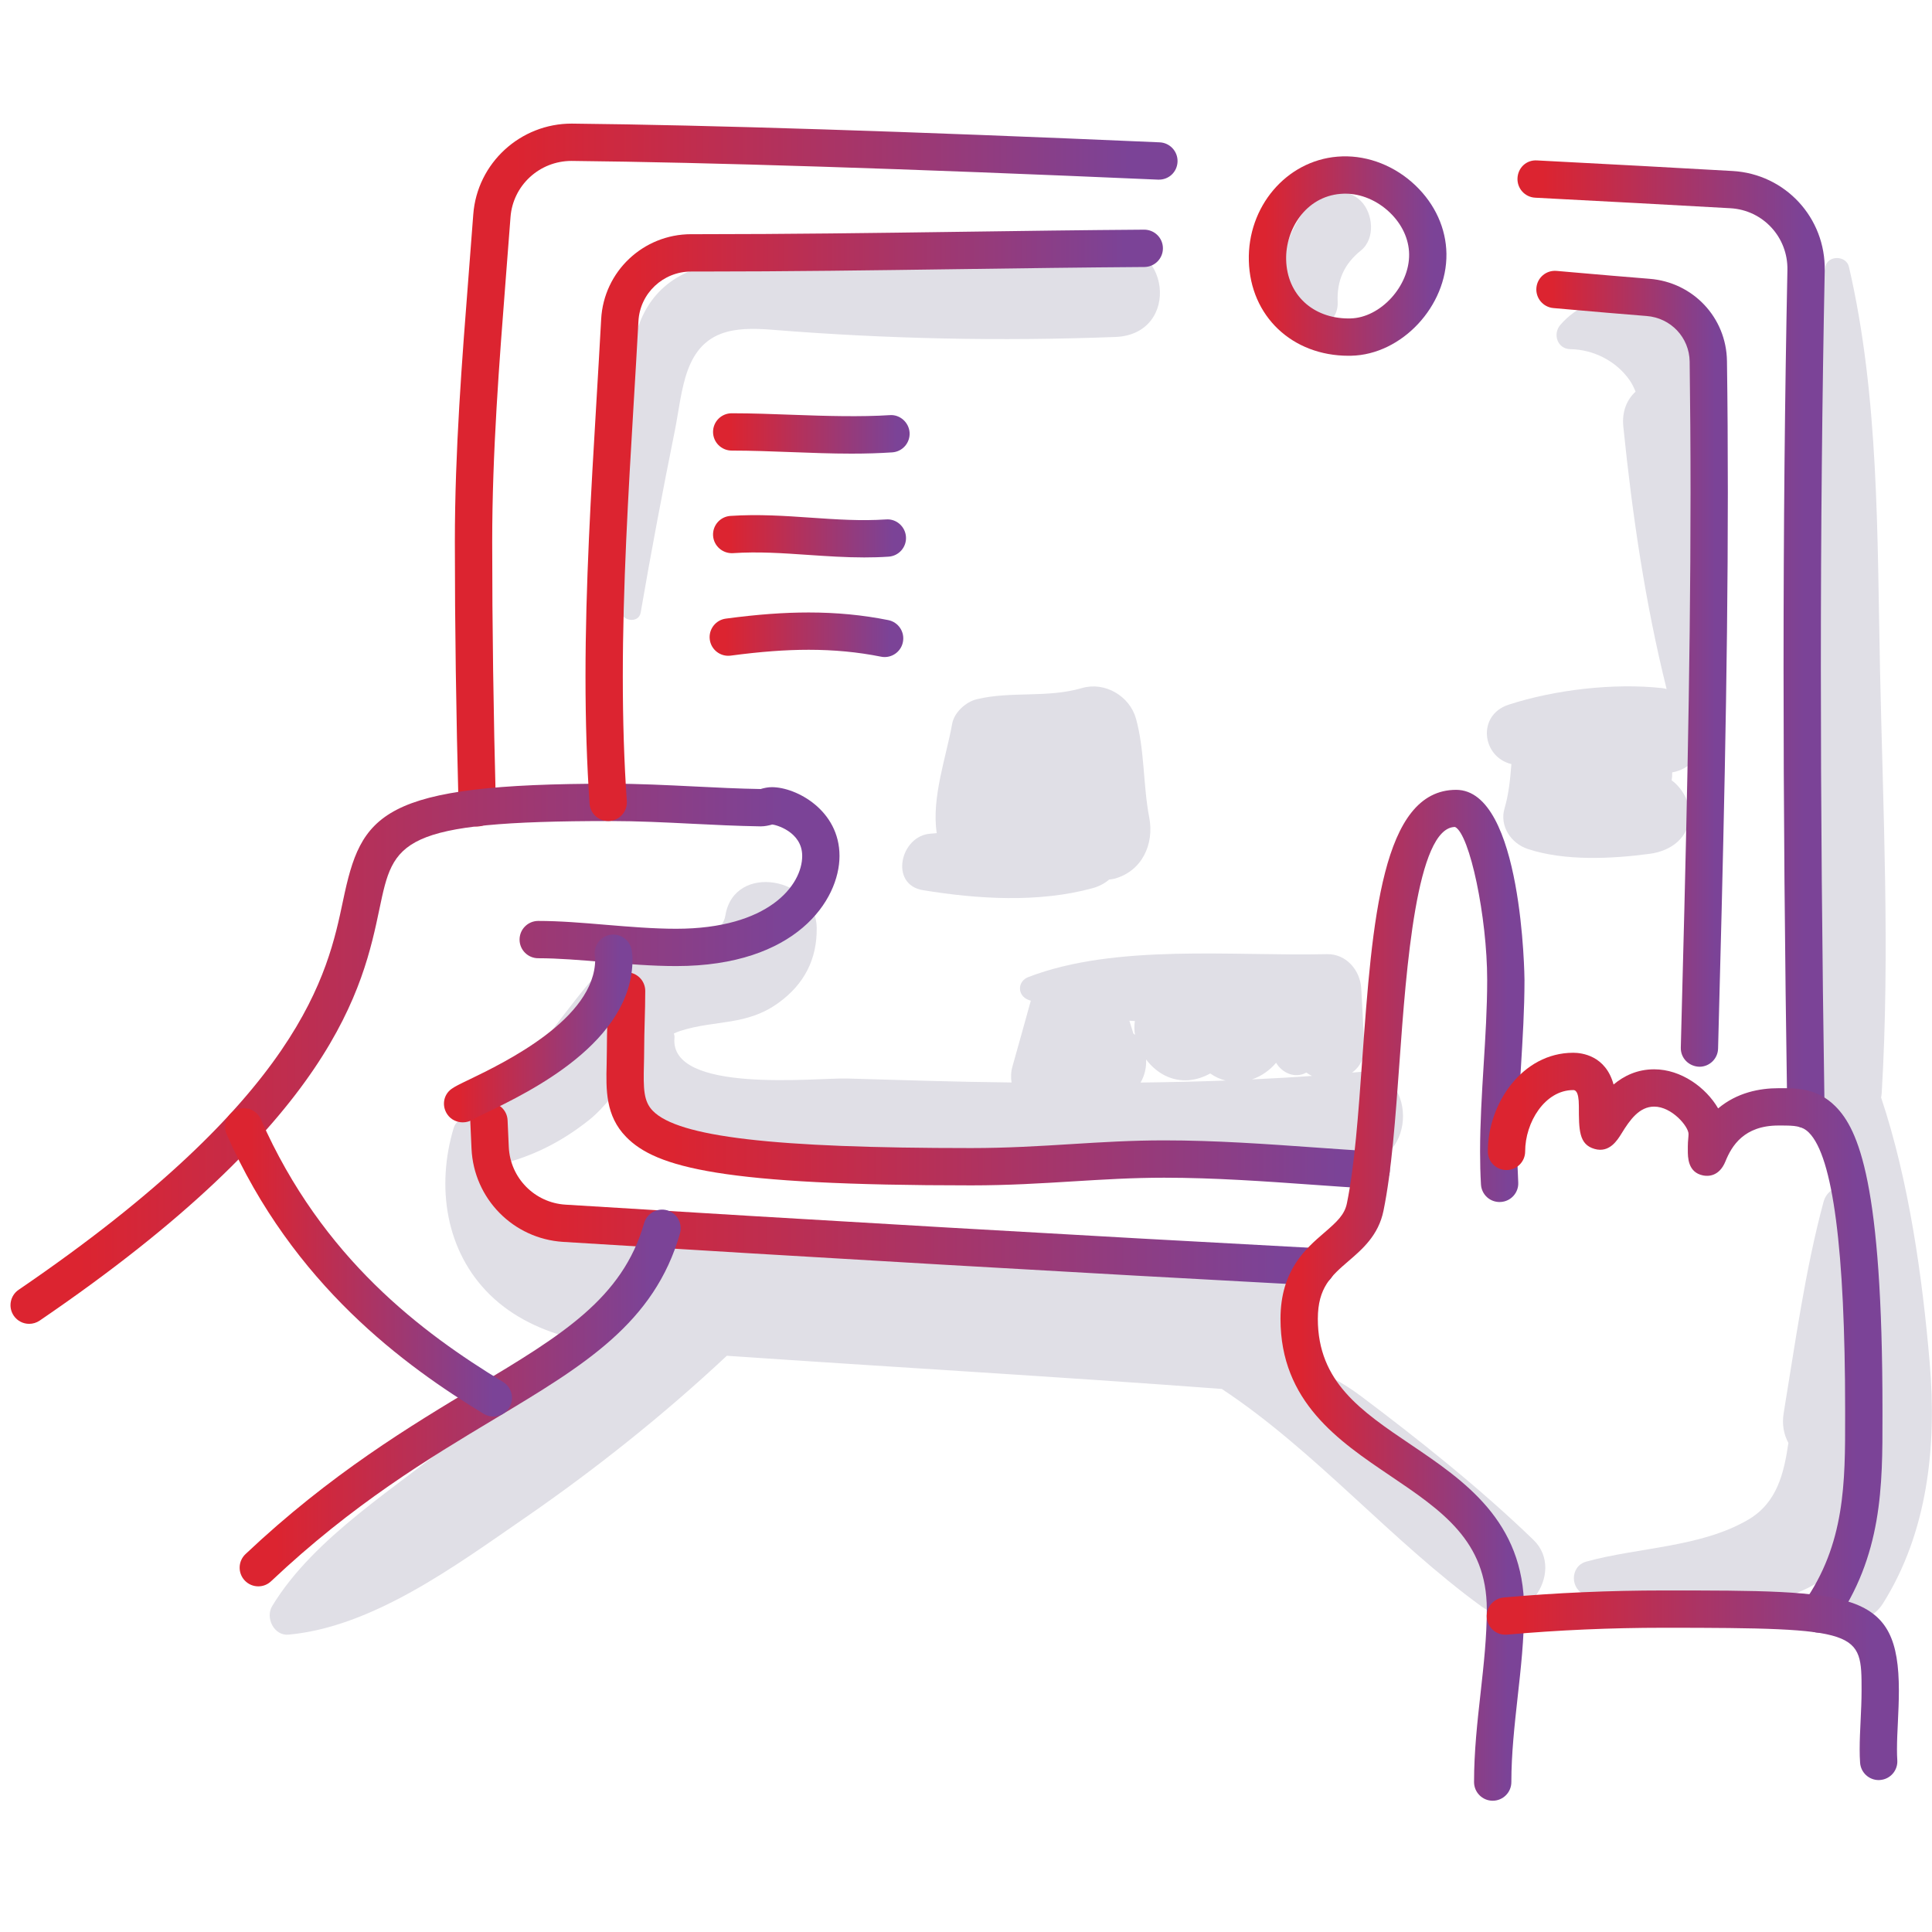 <svg width="55" height="55" viewBox="0 0 55 55" fill="none" xmlns="http://www.w3.org/2000/svg">
<path d="M43.652 43.835C42.142 42.377 40.419 41.004 38.74 39.742C38.224 39.355 37.675 39.06 37.098 38.869C37.653 37.869 37.186 36.202 35.66 36.148C31.406 35.997 27.157 35.764 22.905 35.563C22.176 35.529 21.445 35.506 20.715 35.48C20.39 35.353 20.023 35.323 19.662 35.438C18.906 35.406 18.15 35.366 17.397 35.297C16.578 35.223 15.589 35.105 14.962 34.501C14.594 34.147 14.376 33.661 14.187 33.16C15.162 32.924 15.984 32.508 16.77 31.884C17.225 31.523 17.654 30.911 18.107 30.371C18.017 30.947 18.193 31.556 18.653 32.03C19.823 33.234 22.269 33.045 23.773 33.113C28.744 33.34 33.705 33.249 38.677 33.144C40.386 33.108 40.338 30.36 38.677 30.519C38.615 30.525 38.554 30.529 38.492 30.535C38.712 30.372 38.859 30.114 38.84 29.756C38.811 29.218 38.782 28.681 38.752 28.144C38.724 27.624 38.326 27.149 37.771 27.163C35.128 27.226 31.768 26.856 29.275 27.815C28.957 27.937 28.957 28.341 29.275 28.464C29.298 28.473 29.322 28.48 29.345 28.488C29.171 29.112 29 29.736 28.823 30.358C28.778 30.513 28.773 30.668 28.797 30.816C27.237 30.8 25.679 30.748 24.119 30.703C23.249 30.677 19.047 31.153 19.201 29.541C19.205 29.497 19.197 29.458 19.183 29.422C19.246 29.392 19.309 29.366 19.373 29.346C20.373 29.027 21.254 29.211 22.17 28.543C22.896 28.015 23.262 27.306 23.25 26.413C23.232 24.98 20.902 24.54 20.65 26.061C20.523 26.829 19.264 26.638 18.666 26.784C17.912 26.969 17.297 27.354 16.8 27.949C15.713 29.25 14.811 30.647 13.673 31.917C13.459 31.671 13.009 31.8 12.915 32.112C12.417 33.769 12.677 35.618 13.952 36.864C14.622 37.518 15.461 37.892 16.352 38.118C15.274 39.044 14.191 39.964 13.091 40.869C11.332 42.318 8.94 43.749 7.747 45.724C7.549 46.051 7.798 46.572 8.212 46.535C10.617 46.316 12.976 44.566 14.914 43.231C16.929 41.843 18.896 40.277 20.691 38.596C25.388 38.918 30.088 39.189 34.782 39.54C37.437 41.295 39.596 43.857 42.183 45.738C43.308 46.555 44.625 44.775 43.652 43.835ZM36.328 30.255C36.496 30.54 36.859 30.715 37.189 30.534C37.24 30.57 37.293 30.603 37.35 30.629C36.781 30.671 36.211 30.701 35.641 30.728C35.909 30.638 36.147 30.469 36.328 30.255ZM32.627 30.161C32.777 30.358 32.967 30.523 33.178 30.625C33.613 30.834 34.067 30.774 34.453 30.559C34.585 30.652 34.73 30.722 34.89 30.761C34.084 30.791 33.276 30.808 32.469 30.818C32.586 30.619 32.639 30.387 32.627 30.161ZM32.308 29.067C32.288 29.196 32.288 29.328 32.311 29.46C32.294 29.444 32.279 29.434 32.265 29.423C32.227 29.301 32.188 29.18 32.151 29.058C32.202 29.062 32.256 29.062 32.308 29.067Z" fill="#E0DFE6"/>
<path d="M38.74 5.721C38.391 5.372 37.667 5.298 37.328 5.721C36.609 6.62 36.29 7.665 36.539 8.806C36.726 9.667 38.121 9.483 38.081 8.598C38.054 7.988 38.265 7.514 38.74 7.133C39.161 6.796 39.092 6.073 38.74 5.721Z" fill="#E0DFE6"/>
<path d="M54.936 38.812C54.725 36.335 54.342 33.614 53.551 31.243C53.557 31.203 53.566 31.166 53.568 31.124C53.807 27.126 53.605 23.054 53.52 19.051C53.439 15.271 53.495 11.295 52.635 7.595C52.559 7.268 52.033 7.258 51.964 7.595C51.199 11.308 51.349 15.276 51.363 19.051C51.378 23.056 51.278 27.132 51.617 31.124C51.661 31.656 52.01 31.962 52.401 32.043C52.352 32.614 52.371 33.186 52.422 33.758C52.191 33.806 51.983 33.956 51.912 34.216C51.389 36.157 51.105 38.246 50.777 40.232C50.724 40.556 50.784 40.84 50.912 41.078C50.785 41.943 50.589 42.778 49.775 43.258C48.42 44.055 46.634 44.047 45.157 44.456C44.682 44.588 44.693 45.271 45.157 45.408C46.977 45.948 49.919 46.078 51.636 45.117C51.711 45.075 51.782 45.028 51.853 44.981C51.665 45.921 53.011 46.591 53.604 45.647C54.88 43.616 55.137 41.163 54.936 38.812Z" fill="#E0DFE6"/>
<path d="M31.401 6.993C29.097 7.315 26.781 7.646 24.449 7.615C22.895 7.595 21.05 7.076 19.57 7.747C18.388 8.283 18.035 9.337 17.912 10.544C17.681 12.8 17.677 15.094 17.666 17.36C17.665 17.679 18.182 17.77 18.239 17.438C18.535 15.712 18.862 13.992 19.208 12.275C19.319 11.73 19.385 11.066 19.579 10.539C19.998 9.392 20.898 9.3 21.974 9.387C25.252 9.65 28.461 9.717 31.752 9.593C33.64 9.523 33.338 6.723 31.401 6.993Z" fill="#E0DFE6"/>
<path d="M32.717 23.275C32.539 22.352 32.588 21.356 32.339 20.458C32.161 19.816 31.454 19.398 30.804 19.587C29.807 19.878 28.795 19.669 27.809 19.905C27.495 19.98 27.163 20.281 27.105 20.609C26.941 21.539 26.513 22.709 26.667 23.718C26.608 23.723 26.551 23.729 26.492 23.733C25.631 23.786 25.309 25.183 26.274 25.341C27.825 25.596 29.568 25.706 31.102 25.285C31.299 25.231 31.453 25.144 31.576 25.039C31.627 25.031 31.68 25.028 31.729 25.014C32.514 24.799 32.862 24.027 32.717 23.275Z" fill="#E0DFE6"/>
<path d="M49.062 12.149C49.061 12.017 49.041 11.898 49.011 11.785C49.15 10.844 48.821 9.848 48.071 9.139C47.069 8.191 45.323 8.198 44.419 9.25C44.195 9.511 44.337 9.935 44.704 9.94C45.362 9.949 46.013 10.279 46.39 10.821C46.461 10.923 46.515 11.034 46.561 11.149C46.315 11.378 46.168 11.711 46.213 12.149C46.471 14.673 46.834 17.16 47.445 19.615C47.403 19.606 47.363 19.594 47.317 19.589C45.945 19.438 44.258 19.635 42.95 20.06C42.038 20.356 42.186 21.549 43.026 21.752C42.993 22.182 42.95 22.613 42.832 23.009C42.681 23.515 43.015 24.01 43.491 24.168C44.542 24.517 45.885 24.451 46.967 24.306C47.574 24.225 48.1 23.843 48.1 23.173C48.1 22.828 47.894 22.437 47.589 22.215C47.602 22.142 47.607 22.066 47.604 21.988C48.29 21.862 48.567 21.236 48.461 20.653C48.496 20.606 48.525 20.552 48.536 20.482C48.964 17.711 49.093 14.954 49.062 12.149Z" fill="#E0DFE6"/>
<path d="M37.471 36.595C37.461 36.595 37.452 36.594 37.442 36.594C31.024 36.252 22.82 35.777 16.032 35.354C14.61 35.265 13.489 34.125 13.423 32.701L13.389 31.94C13.376 31.647 13.602 31.399 13.896 31.386C14.189 31.374 14.437 31.599 14.45 31.892L14.484 32.653C14.525 33.533 15.218 34.239 16.098 34.294C22.884 34.716 31.084 35.191 37.499 35.533C37.792 35.549 38.016 35.799 38.001 36.092C37.986 36.375 37.751 36.595 37.471 36.595Z" fill="url(#paint0_linear_2682_167138)"/>
<path d="M51.41 32.113C51.12 32.113 50.884 31.88 50.879 31.59C50.809 27.031 50.774 22.923 50.774 19.03C50.774 15.024 50.81 11.314 50.884 7.687C50.903 6.754 50.19 5.981 49.262 5.928C47.661 5.838 45.772 5.735 43.703 5.628C43.41 5.613 43.185 5.363 43.2 5.07C43.215 4.777 43.45 4.547 43.758 4.567C45.829 4.674 47.72 4.777 49.322 4.868C50.824 4.953 51.977 6.201 51.946 7.709C51.873 11.329 51.836 15.031 51.836 19.03C51.836 22.917 51.871 27.02 51.941 31.573C51.946 31.867 51.712 32.108 51.41 32.113Z" fill="url(#paint1_linear_2682_167138)"/>
<path d="M13.586 23.529C13.3 23.529 13.064 23.301 13.056 23.012C12.984 20.298 12.949 17.818 12.949 15.429C12.949 12.843 13.151 10.259 13.346 7.76C13.389 7.209 13.432 6.657 13.473 6.105C13.582 4.64 14.82 3.513 16.282 3.519C20.182 3.559 25.812 3.738 33.014 4.052C33.307 4.065 33.534 4.313 33.522 4.606C33.509 4.899 33.271 5.125 32.968 5.114C25.777 4.8 20.16 4.621 16.271 4.581C15.354 4.581 14.6 5.282 14.533 6.183C14.492 6.737 14.449 7.29 14.405 7.843C14.212 10.322 14.012 12.885 14.012 15.429C14.012 17.808 14.047 20.279 14.118 22.984C14.125 23.278 13.894 23.522 13.586 23.529Z" fill="url(#paint2_linear_2682_167138)"/>
<path d="M0.83 37.687C0.661 37.687 0.494 37.606 0.391 37.455C0.226 37.212 0.289 36.882 0.531 36.717C8.594 31.219 9.327 27.728 9.765 25.642C10.285 23.166 10.8 22.31 17.384 22.31C18.177 22.31 18.976 22.35 19.749 22.388C20.376 22.419 21.024 22.452 21.656 22.462C21.658 22.46 21.675 22.455 21.691 22.451C21.761 22.433 21.856 22.409 21.975 22.409C22.666 22.409 23.899 23.063 23.899 24.366C23.899 25.626 22.661 27.502 19.25 27.502C18.555 27.502 17.844 27.442 17.157 27.385C16.505 27.331 15.89 27.279 15.322 27.279C15.029 27.279 14.791 27.042 14.791 26.748C14.791 26.455 15.029 26.217 15.322 26.217C15.935 26.217 16.571 26.27 17.245 26.327C17.91 26.382 18.599 26.44 19.25 26.44C21.881 26.44 22.837 25.2 22.837 24.366C22.837 23.669 22.063 23.472 21.975 23.471C21.982 23.473 21.967 23.477 21.952 23.481C21.883 23.498 21.78 23.525 21.654 23.525C20.989 23.514 20.331 23.482 19.696 23.45C18.937 23.412 18.151 23.373 17.384 23.373C11.328 23.373 11.207 23.95 10.805 25.861C10.334 28.104 9.546 31.857 1.129 37.595C1.038 37.657 0.933 37.687 0.83 37.687Z" fill="url(#paint3_linear_2682_167138)"/>
<path d="M39.035 33.838C39.025 33.838 39.014 33.838 39.003 33.837C38.464 33.805 37.925 33.766 37.385 33.728C35.997 33.629 34.561 33.527 33.141 33.527C32.243 33.527 31.42 33.578 30.55 33.631C29.644 33.687 28.708 33.745 27.647 33.745C20.558 33.745 18.677 33.239 17.824 32.365C17.234 31.761 17.252 31.017 17.27 30.297C17.273 30.167 17.276 30.032 17.276 29.894C17.276 29.613 17.283 29.331 17.291 29.048C17.299 28.771 17.307 28.492 17.307 28.21C17.307 27.916 17.545 27.679 17.838 27.679C18.131 27.679 18.369 27.916 18.369 28.21C18.369 28.502 18.361 28.791 18.353 29.078C18.346 29.351 18.338 29.622 18.338 29.894C18.338 30.041 18.334 30.184 18.331 30.322C18.315 30.991 18.319 31.352 18.584 31.623C19.309 32.366 22.019 32.683 27.647 32.683C28.674 32.683 29.595 32.626 30.484 32.571C31.371 32.516 32.21 32.464 33.141 32.464C34.599 32.464 36.053 32.568 37.46 32.668C37.996 32.706 38.532 32.744 39.067 32.777C39.36 32.794 39.583 33.046 39.565 33.339C39.548 33.621 39.314 33.838 39.035 33.838Z" fill="url(#paint4_linear_2682_167138)"/>
<path d="M7.353 45.16C7.212 45.16 7.071 45.104 6.967 44.993C6.766 44.78 6.775 44.444 6.989 44.242C9.408 41.957 11.711 40.576 13.56 39.467C15.976 38.018 17.722 36.972 18.336 34.82C18.417 34.538 18.711 34.376 18.993 34.455C19.275 34.536 19.438 34.83 19.358 35.112C18.628 37.667 16.633 38.863 14.107 40.378C12.207 41.517 10.054 42.809 7.718 45.014C7.615 45.112 7.485 45.16 7.353 45.16Z" fill="url(#paint5_linear_2682_167138)"/>
<path d="M14.044 40.326C13.949 40.326 13.854 40.301 13.768 40.248C11.534 38.888 8.345 36.584 6.453 32.292C6.335 32.024 6.457 31.71 6.726 31.592C6.993 31.473 7.307 31.595 7.426 31.864C9.177 35.837 12.03 37.947 14.32 39.341C14.571 39.493 14.65 39.82 14.498 40.071C14.398 40.235 14.223 40.326 14.044 40.326Z" fill="url(#paint6_linear_2682_167138)"/>
<path d="M13.174 31.951C13.004 31.951 12.836 31.873 12.735 31.725C12.572 31.488 12.619 31.17 12.851 31.001C12.948 30.931 13.08 30.866 13.37 30.727C14.347 30.255 16.944 29.003 16.944 27.31C16.944 27.286 16.942 27.263 16.937 27.239C16.881 26.951 17.068 26.672 17.356 26.615C17.64 26.558 17.923 26.746 17.98 27.034C17.997 27.123 18.006 27.216 18.006 27.31C18.006 29.669 15.081 31.081 13.831 31.683C13.682 31.755 13.514 31.837 13.47 31.865C13.379 31.923 13.276 31.951 13.174 31.951Z" fill="url(#paint7_linear_2682_167138)"/>
<path d="M38.393 10.128C36.785 10.128 35.594 9.002 35.552 7.427C35.51 5.885 36.617 4.581 38.07 4.46C38.118 4.456 38.165 4.454 38.212 4.452C38.961 4.428 39.721 4.73 40.296 5.28C40.854 5.814 41.167 6.504 41.177 7.224C41.198 8.714 39.904 10.098 38.464 10.127C38.441 10.128 38.417 10.128 38.393 10.128ZM38.296 5.513C38.279 5.513 38.263 5.513 38.246 5.514C38.218 5.515 38.189 5.516 38.16 5.519C37.163 5.602 36.591 6.54 36.614 7.398C36.64 8.386 37.37 9.066 38.395 9.066C38.41 9.066 38.426 9.066 38.443 9.065C39.299 9.048 40.127 8.143 40.115 7.238C40.109 6.806 39.913 6.383 39.562 6.047C39.205 5.706 38.745 5.513 38.296 5.513Z" fill="url(#paint8_linear_2682_167138)"/>
<path d="M17.313 23.373C17.037 23.373 16.803 23.158 16.784 22.878C16.706 21.736 16.668 20.551 16.668 19.254C16.668 16.654 16.825 14.014 16.977 11.461C17.024 10.668 17.071 9.877 17.114 9.086C17.187 7.729 18.312 6.667 19.675 6.667C19.677 6.667 19.906 6.667 19.906 6.667C22.387 6.667 24.9 6.633 27.331 6.599C29.074 6.575 30.819 6.55 32.571 6.538C32.867 6.538 33.104 6.773 33.106 7.066C33.108 7.359 32.872 7.598 32.579 7.601C30.828 7.613 29.086 7.637 27.345 7.661C24.911 7.695 22.394 7.73 19.906 7.73L19.676 7.73C18.876 7.73 18.217 8.351 18.175 9.144C18.132 9.936 18.085 10.73 18.037 11.524C17.886 14.062 17.73 16.685 17.73 19.255C17.73 20.527 17.767 21.688 17.844 22.805C17.864 23.098 17.643 23.352 17.35 23.372C17.338 23.372 17.326 23.373 17.313 23.373Z" fill="url(#paint9_linear_2682_167138)"/>
<path d="M48.38 30.368C48.072 30.36 47.841 30.116 47.849 29.823C47.985 24.642 48.126 19.285 48.126 14.018C48.126 12.732 48.117 11.479 48.101 10.293C48.091 9.607 47.565 9.05 46.876 8.996C46.136 8.938 45.397 8.873 44.657 8.808L44.221 8.77C43.929 8.744 43.713 8.486 43.738 8.194C43.764 7.902 44.018 7.686 44.314 7.712L44.749 7.75C45.487 7.814 46.222 7.879 46.959 7.937C48.199 8.034 49.146 9.04 49.163 10.278C49.18 11.469 49.188 12.727 49.188 14.018C49.188 19.299 49.047 24.663 48.91 29.851C48.903 30.139 48.666 30.368 48.38 30.368Z" fill="url(#paint10_linear_2682_167138)"/>
<path d="M42.494 51.263C42.201 51.263 41.963 51.025 41.963 50.731C41.963 49.864 42.057 49.016 42.149 48.197C42.24 47.378 42.326 46.605 42.326 45.814C42.326 43.868 41.049 43.006 39.571 42.008C38.11 41.021 36.453 39.903 36.453 37.546C36.453 36.165 37.171 35.547 37.695 35.096C38.064 34.778 38.277 34.582 38.344 34.254C38.563 33.184 38.669 31.714 38.781 30.157C39.066 26.212 39.335 22.485 41.453 22.485C43.346 22.485 43.399 27.844 43.399 27.898C43.399 28.73 43.347 29.574 43.297 30.39C43.248 31.182 43.197 32.002 43.197 32.785C43.197 33.095 43.205 33.381 43.221 33.658C43.238 33.951 43.014 34.201 42.721 34.218C42.423 34.235 42.177 34.011 42.16 33.718C42.143 33.421 42.135 33.116 42.135 32.785C42.135 31.969 42.186 31.133 42.236 30.324C42.286 29.524 42.337 28.697 42.337 27.898C42.337 26.109 41.841 23.748 41.423 23.542C40.324 23.547 40.033 27.571 39.841 30.233C39.726 31.826 39.618 33.33 39.385 34.468C39.242 35.166 38.788 35.557 38.388 35.901C37.901 36.321 37.516 36.652 37.516 37.546C37.516 39.338 38.744 40.167 40.166 41.127C41.676 42.147 43.388 43.303 43.388 45.815C43.388 46.664 43.295 47.503 43.204 48.314C43.117 49.105 43.025 49.923 43.025 50.732C43.025 51.025 42.787 51.263 42.494 51.263Z" fill="url(#paint11_linear_2682_167138)"/>
<path d="M51.773 46.477C51.667 46.477 51.559 46.445 51.466 46.379C51.227 46.209 51.17 45.878 51.34 45.639C52.53 43.958 52.529 42.197 52.527 40.334V40.139C52.527 35.581 52.18 32.925 51.496 32.243C51.301 32.048 51.091 32.042 50.699 32.041L50.628 32.041C49.648 32.041 49.298 32.622 49.121 33.059C48.942 33.502 48.617 33.489 48.486 33.463C48.047 33.377 48.048 32.944 48.049 32.736V32.635C48.049 32.56 48.054 32.486 48.061 32.412C48.065 32.368 48.069 32.325 48.069 32.281C48.069 32.069 47.594 31.503 47.091 31.503C46.668 31.503 46.401 31.878 46.165 32.263C46.043 32.461 45.817 32.828 45.395 32.708C44.947 32.581 44.947 32.169 44.947 31.486C44.947 31.032 44.826 31.032 44.786 31.032C43.98 31.032 43.418 31.952 43.418 32.778C43.418 33.071 43.18 33.309 42.887 33.309C42.593 33.309 42.355 33.071 42.355 32.778C42.355 31.422 43.332 29.97 44.786 29.97C45.024 29.97 45.709 30.045 45.935 30.874C46.225 30.631 46.604 30.441 47.091 30.441C47.859 30.441 48.567 30.961 48.912 31.554C49.454 31.099 50.098 30.979 50.629 30.979L50.696 30.979C51.142 30.977 51.731 30.976 52.247 31.491C52.911 32.153 53.59 33.698 53.59 40.139V40.333C53.592 42.281 53.593 44.295 52.207 46.252C52.103 46.399 51.939 46.477 51.773 46.477Z" fill="url(#paint12_linear_2682_167138)"/>
<path d="M53.482 50.675C53.205 50.675 52.972 50.46 52.953 50.18C52.944 50.059 52.941 49.93 52.941 49.798C52.941 49.538 52.954 49.26 52.968 48.975C52.981 48.695 52.995 48.409 52.995 48.13C52.995 46.44 52.995 46.339 47.364 46.339C45.856 46.339 44.355 46.405 42.903 46.535C42.606 46.559 42.353 46.346 42.326 46.053C42.3 45.761 42.516 45.503 42.808 45.477C44.291 45.344 45.824 45.277 47.364 45.277C52.772 45.277 54.057 45.277 54.057 48.13C54.057 48.426 54.043 48.729 54.029 49.026C54.016 49.293 54.003 49.555 54.003 49.798C54.003 49.905 54.005 50.008 54.012 50.107C54.032 50.4 53.812 50.653 53.519 50.673C53.507 50.674 53.494 50.675 53.482 50.675Z" fill="url(#paint13_linear_2682_167138)"/>
<path d="M24.241 12.914C23.663 12.914 23.08 12.891 22.515 12.87C21.961 12.849 21.388 12.827 20.83 12.827C20.537 12.827 20.299 12.589 20.299 12.296C20.299 12.002 20.537 11.765 20.83 11.765C21.409 11.765 21.992 11.787 22.556 11.808C23.504 11.844 24.524 11.871 25.329 11.818C25.614 11.795 25.874 12.02 25.894 12.313C25.913 12.606 25.692 12.859 25.399 12.878C25.042 12.902 24.663 12.914 24.241 12.914Z" fill="url(#paint14_linear_2682_167138)"/>
<path d="M24.604 15.869C24.06 15.869 23.526 15.832 23.009 15.797C22.276 15.747 21.591 15.699 20.865 15.747C20.576 15.764 20.32 15.545 20.3 15.252C20.281 14.959 20.502 14.706 20.795 14.687C21.58 14.634 22.348 14.686 23.082 14.737C23.815 14.787 24.5 14.835 25.226 14.787C25.515 14.764 25.772 14.989 25.791 15.282C25.811 15.575 25.589 15.828 25.296 15.847C25.064 15.863 24.833 15.869 24.604 15.869Z" fill="url(#paint15_linear_2682_167138)"/>
<path d="M25.184 18.705C25.15 18.705 25.114 18.702 25.079 18.694C24.418 18.562 23.745 18.498 23.021 18.498C22.358 18.498 21.654 18.551 20.803 18.664C20.512 18.703 20.245 18.499 20.206 18.208C20.167 17.918 20.371 17.65 20.662 17.611C21.561 17.491 22.31 17.436 23.021 17.436C23.816 17.436 24.557 17.507 25.287 17.653C25.575 17.71 25.762 17.99 25.704 18.278C25.654 18.531 25.432 18.705 25.184 18.705Z" fill="url(#paint16_linear_2682_167138)"/>
<defs>
<linearGradient id="paint0_linear_2682_167138" x1="15.44" y1="31.385" x2="36.361" y2="31.385" gradientUnits="userSpaceOnUse">
<stop stop-color="#DC2430"/>
<stop offset="1" stop-color="#7B4397"/>
</linearGradient>
<linearGradient id="paint1_linear_2682_167138" x1="43.928" y1="4.566" x2="51.364" y2="4.566" gradientUnits="userSpaceOnUse">
<stop stop-color="#DC2430"/>
<stop offset="1" stop-color="#7B4397"/>
</linearGradient>
<linearGradient id="paint2_linear_2682_167138" x1="14.664" y1="3.519" x2="32.151" y2="3.519" gradientUnits="userSpaceOnUse">
<stop stop-color="#DC2430"/>
<stop offset="1" stop-color="#7B4397"/>
</linearGradient>
<linearGradient id="paint3_linear_2682_167138" x1="2.266" y1="22.31" x2="22.326" y2="22.31" gradientUnits="userSpaceOnUse">
<stop stop-color="#DC2430"/>
<stop offset="1" stop-color="#7B4397"/>
</linearGradient>
<linearGradient id="paint4_linear_2682_167138" x1="19.122" y1="27.679" x2="38.079" y2="27.679" gradientUnits="userSpaceOnUse">
<stop stop-color="#DC2430"/>
<stop offset="1" stop-color="#7B4397"/>
</linearGradient>
<linearGradient id="paint5_linear_2682_167138" x1="7.869" y1="34.435" x2="18.541" y2="34.435" gradientUnits="userSpaceOnUse">
<stop stop-color="#DC2430"/>
<stop offset="1" stop-color="#7B4397"/>
</linearGradient>
<linearGradient id="paint6_linear_2682_167138" x1="7.089" y1="31.546" x2="14.031" y2="31.546" gradientUnits="userSpaceOnUse">
<stop stop-color="#DC2430"/>
<stop offset="1" stop-color="#7B4397"/>
</linearGradient>
<linearGradient id="paint7_linear_2682_167138" x1="13.086" y1="26.605" x2="17.648" y2="26.605" gradientUnits="userSpaceOnUse">
<stop stop-color="#DC2430"/>
<stop offset="1" stop-color="#7B4397"/>
</linearGradient>
<linearGradient id="paint8_linear_2682_167138" x1="36.02" y1="4.451" x2="40.802" y2="4.451" gradientUnits="userSpaceOnUse">
<stop stop-color="#DC2430"/>
<stop offset="1" stop-color="#7B4397"/>
</linearGradient>
<linearGradient id="paint9_linear_2682_167138" x1="18.038" y1="6.538" x2="32.01" y2="6.538" gradientUnits="userSpaceOnUse">
<stop stop-color="#DC2430"/>
<stop offset="1" stop-color="#7B4397"/>
</linearGradient>
<linearGradient id="paint10_linear_2682_167138" x1="44.191" y1="7.709" x2="48.825" y2="7.709" gradientUnits="userSpaceOnUse">
<stop stop-color="#DC2430"/>
<stop offset="1" stop-color="#7B4397"/>
</linearGradient>
<linearGradient id="paint11_linear_2682_167138" x1="37.032" y1="22.485" x2="42.936" y2="22.485" gradientUnits="userSpaceOnUse">
<stop stop-color="#DC2430"/>
<stop offset="1" stop-color="#7B4397"/>
</linearGradient>
<linearGradient id="paint12_linear_2682_167138" x1="43.292" y1="29.97" x2="52.841" y2="29.97" gradientUnits="userSpaceOnUse">
<stop stop-color="#DC2430"/>
<stop offset="1" stop-color="#7B4397"/>
</linearGradient>
<linearGradient id="paint13_linear_2682_167138" x1="43.302" y1="45.277" x2="53.275" y2="45.277" gradientUnits="userSpaceOnUse">
<stop stop-color="#DC2430"/>
<stop offset="1" stop-color="#7B4397"/>
</linearGradient>
<linearGradient id="paint14_linear_2682_167138" x1="20.765" y1="11.765" x2="25.522" y2="11.765" gradientUnits="userSpaceOnUse">
<stop stop-color="#DC2430"/>
<stop offset="1" stop-color="#7B4397"/>
</linearGradient>
<linearGradient id="paint15_linear_2682_167138" x1="20.757" y1="14.665" x2="25.426" y2="14.665" gradientUnits="userSpaceOnUse">
<stop stop-color="#DC2430"/>
<stop offset="1" stop-color="#7B4397"/>
</linearGradient>
<linearGradient id="paint16_linear_2682_167138" x1="20.661" y1="17.436" x2="25.347" y2="17.436" gradientUnits="userSpaceOnUse">
<stop stop-color="#DC2430"/>
<stop offset="1" stop-color="#7B4397"/>
</linearGradient>
</defs>
</svg>
